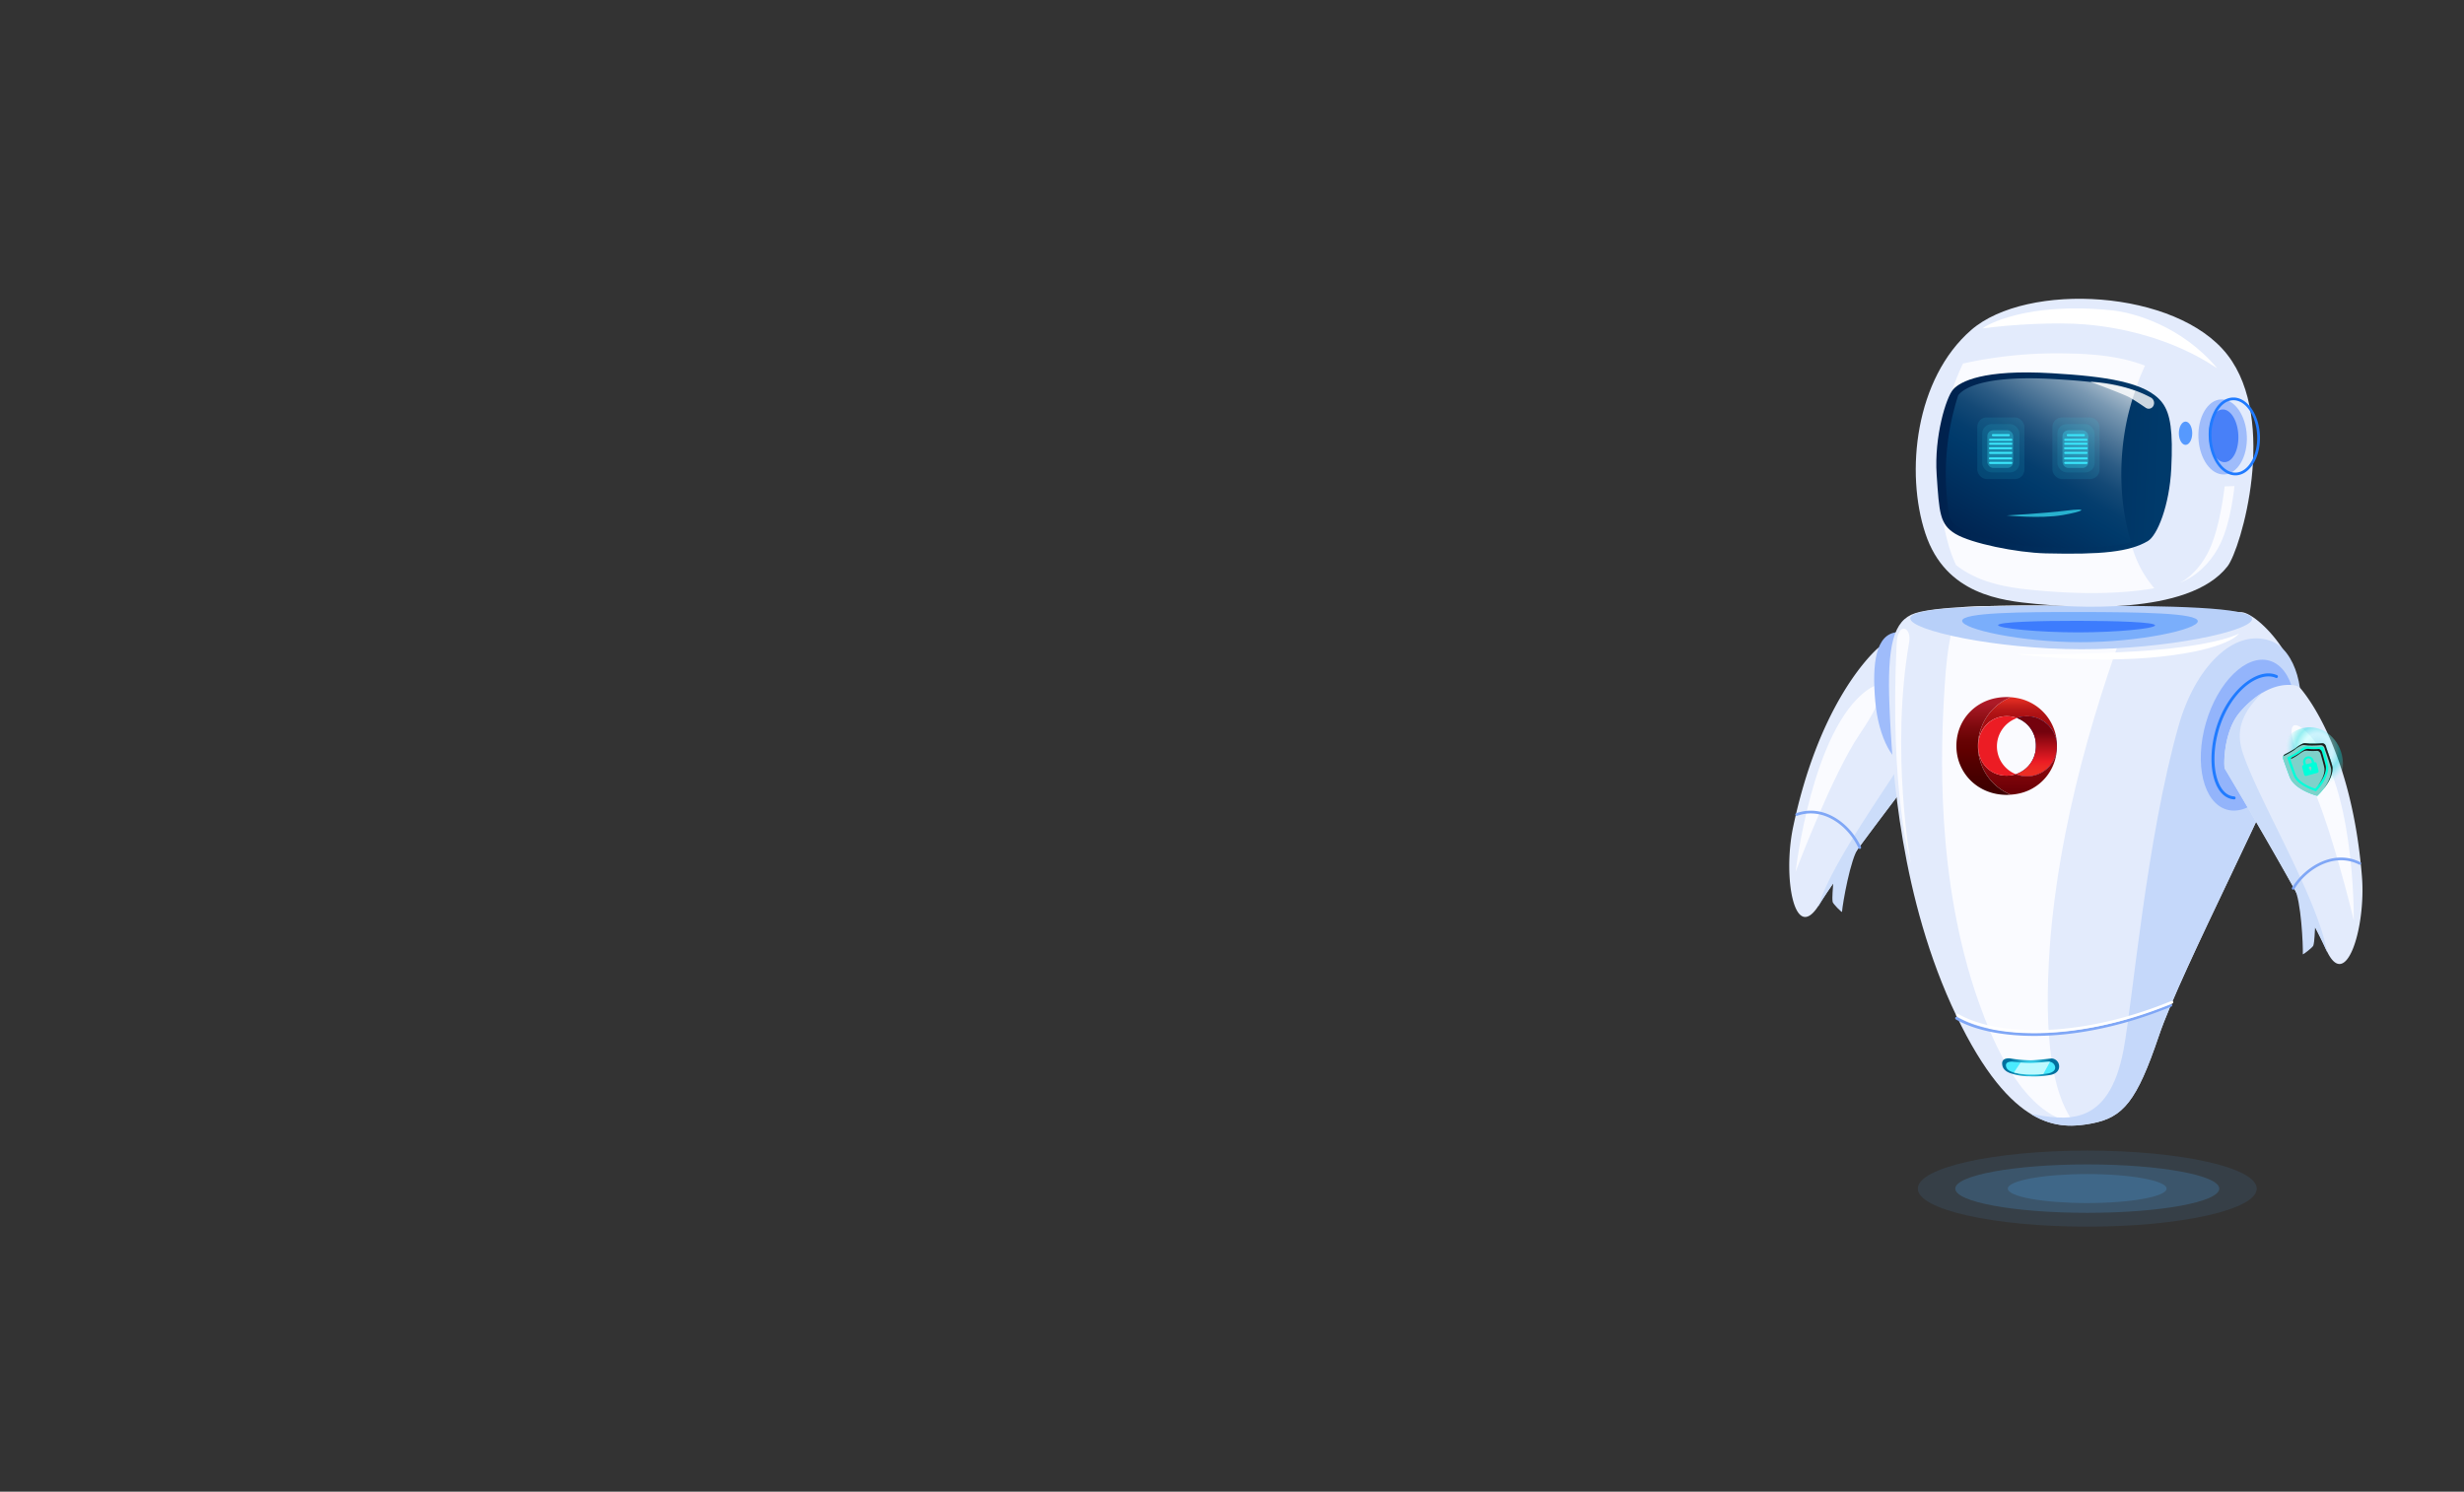 <svg xmlns="http://www.w3.org/2000/svg" xmlns:xlink="http://www.w3.org/1999/xlink" width="1024" height="620" viewBox="0 0 1024 620">
  <rect x="0" y="0" width="1024" height="620" fill="#333333" stroke="none"/>
  <defs>
    <style>
      .cls-1 {
        isolation: isolate;
      }

      .cls-2 {
        fill: none;
      }

      .cls-3, .cls-4 {
        fill: #51b2fb;
      }

      .cls-3, .cls-32 {
        opacity: 0.1;
      }

      .cls-4 {
        opacity: 0.2;
      }

      .cls-5 {
        fill: #e3ebfc;
      }

      .cls-6 {
        fill: #ccddfa;
      }

      .cls-7 {
        fill: #fafbff;
      }

      .cls-8 {
        fill: #80a7f6;
      }

      .cls-9 {
        fill: #9fbcfb;
      }

      .cls-10 {
        fill: #b8d0f9;
      }

      .cls-11, .cls-29, .cls-31 {
        fill: #207bff;
      }

      .cls-11, .cls-37 {
        opacity: 0.4;
      }

      .cls-12 {
        fill: #004bff;
        opacity: 0.5;
        mix-blend-mode: multiply;
      }

      .cls-13 {
        fill: #c5d8fa;
      }

      .cls-14 {
        fill: url(#_ÂÁ_Ï_ÌÌ_È_ËÂÌÚ_30);
      }

      .cls-15 {
        fill: #4aebff;
      }

      .cls-16, .cls-30 {
        fill: #fff;
      }

      .cls-17 {
        fill: #bef9ff;
      }

      .cls-18 {
        fill: url(#linear-gradient);
      }

      .cls-19 {
        fill: #ec1c24;
      }

      .cls-20 {
        fill: url(#linear-gradient-2);
      }

      .cls-21 {
        fill: url(#linear-gradient-3);
      }

      .cls-22 {
        fill: url(#linear-gradient-4);
      }

      .cls-23 {
        fill: url(#linear-gradient-5);
      }

      .cls-24 {
        fill: url(#linear-gradient-6);
      }

      .cls-25 {
        fill: url(#linear-gradient-7);
      }

      .cls-26 {
        fill: url(#_ÂÁ_Ï_ÌÌ_È_ËÂÌÚ_14);
      }

      .cls-27 {
        fill: url(#_ÂÁ_Ï_ÌÌ_È_ËÂÌÚ_18);
      }

      .cls-28 {
        fill: #4880f8;
      }

      .cls-30 {
        opacity: 0.8;
      }

      .cls-31 {
        opacity: 0.72;
      }

      .cls-32, .cls-33, .cls-34, .cls-35 {
        fill: #3ae6fb;
      }

      .cls-33 {
        opacity: 0.3;
      }

      .cls-35 {
        opacity: 0.7;
      }

      .cls-36 {
        fill: #93b4fb;
      }

      .cls-37 {
        mix-blend-mode: lighten;
        fill: url(#radial-gradient);
      }

      .cls-38 {
        fill: #00ffda;
      }

      .cls-39 {
        fill: #7fd1ca;
      }

      .cls-40 {
        fill: #1e1e1e;
      }
    </style>
    <radialGradient id="_ÂÁ_Ï_ÌÌ_È_ËÂÌÚ_30" data-name="¡ÂÁ˚ÏˇÌÌ˚È „‡‰ËÂÌÚ 30" cx="3723.99" cy="443.12" r="8.78" gradientTransform="matrix(-1, 0, 0, 1, 4568.39, 0)" gradientUnits="userSpaceOnUse">
      <stop offset="0" stop-color="#4aebff"/>
      <stop offset="1" stop-color="#00709e"/>
    </radialGradient>
    <linearGradient id="linear-gradient" x1="838.93" y1="289.74" x2="838.93" y2="338.16" gradientUnits="userSpaceOnUse">
      <stop offset="0.02" stop-color="#dd2a21"/>
      <stop offset="0.06" stop-color="#c8201b"/>
      <stop offset="0.1" stop-color="#b71717"/>
      <stop offset="0.15" stop-color="#ac1113"/>
      <stop offset="0.22" stop-color="#a50e12"/>
      <stop offset="0.43" stop-color="#a30d11"/>
      <stop offset="0.79" stop-color="#6b0006"/>
    </linearGradient>
    <linearGradient id="linear-gradient-2" x1="824.87" y1="291.9" x2="824.87" y2="326.66" gradientUnits="userSpaceOnUse">
      <stop offset="0" stop-color="#ad1a27"/>
      <stop offset="0.08" stop-color="#9e151f"/>
      <stop offset="0.28" stop-color="#7d090e"/>
      <stop offset="0.44" stop-color="#680304"/>
      <stop offset="0.56" stop-color="#610000"/>
      <stop offset="0.73" stop-color="#520000"/>
      <stop offset="1" stop-color="#3f0000"/>
    </linearGradient>
    <linearGradient id="linear-gradient-3" x1="93.01" y1="309.8" x2="115.52" y2="309.8" gradientTransform="matrix(-1, 0, 0, 1, 970.53, 0)" gradientUnits="userSpaceOnUse">
      <stop offset="0" stop-color="#be1349"/>
      <stop offset="0.24" stop-color="#be124e"/>
      <stop offset="0.25" stop-color="#be124e"/>
      <stop offset="1" stop-color="#7a0025"/>
    </linearGradient>
    <linearGradient id="linear-gradient-4" x1="85.55" y1="321.34" x2="115.62" y2="321.34" gradientTransform="matrix(-1, 0, 0, 1, 970.53, 0)" gradientUnits="userSpaceOnUse">
      <stop offset="0" stop-color="#282881"/>
      <stop offset="0.27" stop-color="#26257d"/>
      <stop offset="0.55" stop-color="#1f1b70"/>
      <stop offset="0.84" stop-color="#150c5b"/>
      <stop offset="1" stop-color="#0d004c"/>
    </linearGradient>
    <linearGradient id="linear-gradient-5" x1="92.66" y1="321.34" x2="115.52" y2="321.34" xlink:href="#linear-gradient-3"/>
    <linearGradient id="linear-gradient-6" x1="97.29" y1="309.7" x2="126.01" y2="309.7" xlink:href="#linear-gradient-4"/>
    <linearGradient id="linear-gradient-7" x1="846.79" y1="320.19" x2="846.79" y2="303.75" gradientUnits="userSpaceOnUse">
      <stop offset="0" stop-color="#ed2d24"/>
      <stop offset="0.12" stop-color="#ed2824"/>
      <stop offset="0.25" stop-color="#ec1c24"/>
      <stop offset="1" stop-color="#74020d"/>
    </linearGradient>
    <linearGradient id="_ÂÁ_Ï_ÌÌ_È_ËÂÌÚ_14" data-name="¡ÂÁ˚ÏˇÌÌ˚È „‡‰ËÂÌÚ 14" x1="3662.53" y1="364.97" x2="3760.24" y2="364.97" gradientTransform="matrix(-1, -0.05, -0.05, 1, 4578.95, 14.34)" gradientUnits="userSpaceOnUse">
      <stop offset="0" stop-color="#003a6b"/>
      <stop offset="1" stop-color="#00204c"/>
    </linearGradient>
    <linearGradient id="_ÂÁ_Ï_ÌÌ_È_ËÂÌÚ_18" data-name="¡ÂÁ˚ÏˇÌÌ˚È „‡‰ËÂÌÚ 18" x1="3692.7" y1="151.38" x2="3742.21" y2="234.8" gradientTransform="matrix(-1, 0, 0, 1, 4568.39, 0)" gradientUnits="userSpaceOnUse">
      <stop offset="0" stop-color="#cbd7e1"/>
      <stop offset="0.05" stop-color="#aec0d0"/>
      <stop offset="0.15" stop-color="#7998b2"/>
      <stop offset="0.26" stop-color="#4e7698"/>
      <stop offset="0.35" stop-color="#2c5c85"/>
      <stop offset="0.44" stop-color="#144976"/>
      <stop offset="0.53" stop-color="#053e6e"/>
      <stop offset="0.6" stop-color="#003a6b"/>
      <stop offset="1" stop-color="#00204c"/>
    </linearGradient>
    <radialGradient id="radial-gradient" cx="1941.55" cy="432.07" r="18.6" gradientTransform="matrix(-0.74, 0.02, 0.03, 0.82, 2387.53, -82.03)" gradientUnits="userSpaceOnUse">
      <stop offset="0" stop-color="#00ddde" stop-opacity="0.52"/>
      <stop offset="0.09" stop-color="#2de6e7" stop-opacity="0.65"/>
      <stop offset="0.2" stop-color="#63f1f1" stop-opacity="0.8"/>
      <stop offset="0.3" stop-color="#8af8f9" stop-opacity="0.91"/>
      <stop offset="0.38" stop-color="#a2fdfd" stop-opacity="0.98"/>
      <stop offset="0.43" stop-color="#abffff"/>
      <stop offset="0.46" stop-color="#9ffcfd"/>
      <stop offset="0.51" stop-color="#7ff6f6"/>
      <stop offset="0.58" stop-color="#4aebeb"/>
      <stop offset="0.66" stop-color="#03dcdd"/>
      <stop offset="0.66" stop-color="#00dbdc"/>
      <stop offset="0.69" stop-color="#08dcdd" stop-opacity="0.97"/>
      <stop offset="0.74" stop-color="#1fdfe0" stop-opacity="0.88"/>
      <stop offset="0.8" stop-color="#44e5e5" stop-opacity="0.73"/>
      <stop offset="0.87" stop-color="#78eced" stop-opacity="0.53"/>
      <stop offset="0.94" stop-color="#baf5f6" stop-opacity="0.27"/>
      <stop offset="1" stop-color="#fff" stop-opacity="0"/>
    </radialGradient>
  </defs>
  
  <g class="cls-1">
    <g id="Robot">
      <g id="fondo">
        <rect class="cls-2" width="1024" height="620"/>
      </g>
      <g id="sombra">
        <g>
          <ellipse class="cls-3" cx="867.44" cy="494.04" rx="70.43" ry="15.81"/>
          <ellipse class="cls-4" cx="867.44" cy="494.04" rx="54.86" ry="10.06"/>
          <path class="cls-4" d="M834.91,493.54c0,3.34,14.79,6,33,6s33-2.71,33-6-14.79-6.06-33-6.06S834.91,490.2,834.91,493.54Z" transform="translate(-0.5 0.5)"/>
        </g>
      </g>
      <g id="brazoIzquierdo">
        <g>
          <g>
            <path class="cls-5" d="M745.69,343.28c10.3-48.92,30.26-69.79,34.94-74.12a4.07,4.07,0,0,1,2.51-1.09c3.48-.22,12.45.68,21.26,13.69,6.09,9,4,23.52,3.42,24.22-5.72,7.33-41.64,53.53-51.19,69.34C746.25,392.52,741.3,364.19,745.69,343.28Z" transform="translate(-0.5 0.5)"/>
            <path class="cls-6" d="M804.45,281.81a40.63,40.63,0,0,0-8.36-9.29c.95,1.15,1.9,2.41,2.86,3.83,7.68,11.34,4,19,1.29,24.27-9.66,18.82-37.11,53.71-44.17,75.72.21-.31.41-.62.61-1,9.55-15.82,45.48-62,51.2-69.34C808.43,305.33,810.54,290.8,804.45,281.81Z" transform="translate(-0.5 0.5)"/>
            <path class="cls-7" d="M776.45,286.36c-23,16.57-29.73,75.53-29.73,75.53s15.23-40.58,26.8-57.51S784.31,280.7,776.45,286.36Z" transform="translate(-0.5 0.5)"/>
            <path class="cls-6" d="M762.38,365.84c-.13,3.44-.56,6.27-.27,8.51.1.78,3.86,4.55,3.9,4.15.28-3.56,3.48-22.06,6.9-26.75C774.12,350.09,762.5,362.42,762.38,365.84Z" transform="translate(-0.5 0.5)"/>
            <path class="cls-8" d="M773.31,352.34a.57.57,0,0,1-.44-.33c-4.33-9.37-14.74-17.26-25.5-13.42a.58.58,0,0,1-.73-.34.57.57,0,0,1,.34-.73c11.41-4.07,22.38,4.18,26.92,14a.57.57,0,0,1-.28.76A.55.55,0,0,1,773.31,352.34Z" transform="translate(-0.5 0.5)"/>
          </g>
          <path class="cls-9" d="M779.82,290.91c1.33,15.27,7.73,27.2,14.3,26.63s10.82-13.42,9.49-28.7-7.71-27-14.29-26.62C779.81,262.72,778.5,275.63,779.82,290.91Z" transform="translate(-0.5 0.5)"/>
        </g>
      </g>
      <g id="torso">
        <g>
          <path class="cls-5" d="M931.63,253.93c6.81-.43,30.86,23.69,23.63,47.1S907,402.54,897.75,429.89s-14.84,34.08-28,36.56-33.15,3.39-56.27-44.89-26.68-102.5-27.73-128.26,1.65-36,10.66-38.93C817.36,247.52,931.63,253.93,931.63,253.93Z" transform="translate(-0.5 0.5)"/>
          <path class="cls-7" d="M822.77,415.88c-17.92-50.79-15.77-105.39-14.1-131.25,1.1-17.2,3.13-27.34,7.09-32.79,19.1-1.07,47-.61,70.64.15-12.65,33.35-31.33,89.5-34.44,147.35-2.07,38.59,3.26,57.45,10.64,67.1C850.56,464,836.11,453.67,822.77,415.88Z" transform="translate(-0.5 0.5)"/>
          <path class="cls-10" d="M794.36,256.52c0,5,35.36,12.77,71,12.83s71.07-7.59,71.08-12.6-35.37-5.46-71.05-5.52S794.37,251.52,794.36,256.52Z" transform="translate(-0.5 0.5)"/>
          <path class="cls-11" d="M815.93,257.54c0,3.46,24.36,8.84,48.94,8.88s49-5.26,49-8.72-24.37-3.78-48.94-3.82S815.94,254.08,815.93,257.54Z" transform="translate(-0.5 0.5)"/>
          <path class="cls-12" d="M830.89,259.34c0,1.32,16.8,3,33.17,3s32.05-1.6,32.05-2.93-15.67-1.84-32-1.87S830.89,258,830.89,259.34Z" transform="translate(-0.5 0.5)"/>
          <path class="cls-13" d="M883.07,435.55c3.79-20.47,9.45-87.41,22.9-134.65,6.74-23.68,22.62-40.38,38-35.09,10.91,3.76,15.22,22.56,11.31,35.22C948,324.43,907,402.54,897.75,429.89s-14.84,34.08-28,36.56c-6.8,1.28-15.39,2.12-25.28-3.94C857.81,464.62,876.79,469.44,883.07,435.55Z" transform="translate(-0.5 0.5)"/>
          <path class="cls-14" d="M835.84,445.51a24.16,24.16,0,0,0,8.13,1.34,37.24,37.24,0,0,0,9.1-.66c1.7-.43,3.18-1.52,3.18-3.38h0a3.29,3.29,0,0,0-3.19-3.37s-7,.78-8.7.76a62.29,62.29,0,0,1-8.83-.83c-1.75,0-3.39.52-2.87,3C832.91,443.56,833.72,444.72,835.84,445.51Z" transform="translate(-0.5 0.5)"/>
          <path class="cls-15" d="M837,445.14a25.32,25.32,0,0,0,7,.95,39.24,39.24,0,0,0,7.87-.47c1.46-.31,2.74-1.09,2.74-2.41h0a2.6,2.6,0,0,0-2.75-2.41s-6.05.56-7.52.55a65.79,65.79,0,0,1-7.64-.59c-1.51,0-2.93.37-2.47,2.16C834.43,443.75,835.13,444.57,837,445.14Z" transform="translate(-0.5 0.5)"/>
          <path class="cls-8" d="M845.94,430.07c16.07,0,35.78-3.48,57-12.22a.57.57,0,0,0-.43-1.05c-39.61,16.28-73.69,14.21-88.6,5.41a.57.57,0,0,0-.58,1C820.46,427.38,831.79,430.07,845.94,430.07Z" transform="translate(-0.5 0.5)"/>
          <path class="cls-16" d="M846.36,428.8c16.07,0,35.78-3.48,57-12.22a.57.57,0,0,0-.43-1.05c-39.61,16.28-73.69,14.21-88.6,5.4a.57.57,0,1,0-.58,1C820.88,426.1,832.21,428.8,846.36,428.8Z" transform="translate(-0.5 0.5)"/>
          <path class="cls-7" d="M788.71,267.14c-3,61.9,5.88,91.19,5.88,91.19s-8.53-46.77-.66-92C795,260.16,789.18,257.47,788.71,267.14Z" transform="translate(-0.5 0.5)"/>
          <path class="cls-16" d="M931,262.82s-7,4.23-32.8,6.63-59.65,1.93-59.65,1.93,31.24,4.14,59.78,1.07S931,262.82,931,262.82Z" transform="translate(-0.5 0.5)"/>
          <path class="cls-17" d="M840.21,441.15c1.24.1,2.69.19,4.12.2s7.52-.55,7.52-.55a2.78,2.78,0,0,1,.58.06l-2.78,5.07a55.51,55.51,0,0,1-5.66.16,25.27,25.27,0,0,1-6.54-.83Z" transform="translate(-0.5 0.5)"/>
          <g>
            <path class="cls-18" d="M822.52,309.55a21.86,21.86,0,0,1,13.63-20.25,21.69,21.69,0,0,1,2.44.31,20.13,20.13,0,0,1,16.74,19.17c0,.22,0,.44,0,.66v.24a12.48,12.48,0,0,0-16.54-11.77c1.23-.44,1.18-.44-.08,0a12.16,12.16,0,0,0-4.21-.73c-7,0-11.9,5.61-11.9,12.35v.11c0,6.74,4.83,12.24,11.79,12.24a12.26,12.26,0,0,0,3.84-.61,12.47,12.47,0,0,0,17.1-11.38,19.94,19.94,0,0,1-16.62,19.59,23.37,23.37,0,0,1-2.55.31A21.84,21.84,0,0,1,822.52,309.55Z" transform="translate(-0.5 0.5)"/>
            <path class="cls-19" d="M830.39,309.7a12.48,12.48,0,0,0,7.85,11.59,12.26,12.26,0,0,1-3.84.61c-7,0-11.79-5.5-11.79-12.24v-.11c0-6.74,4.94-12.35,11.9-12.35a12.16,12.16,0,0,1,4.21.73c1.26-.46,1.31-.46.08,0A12.49,12.49,0,0,0,830.39,309.7Z" transform="translate(-0.5 0.5)"/>
            <path class="cls-20" d="M834.4,289.23c.59,0,1.18,0,1.75.07a21.86,21.86,0,0,0,0,40.51c-.55,0-1.1.07-1.66.07-12.13,0-20.94-9.15-20.94-20.33v-.11C813.57,298.26,822.27,289.23,834.4,289.23Z" transform="translate(-0.5 0.5)"/>
            <path class="cls-21" d="M855.34,309.7v0Z" transform="translate(-0.5 0.5)"/>
            <path class="cls-22" d="M838.58,321.17c1.31.46,1.29.47,0,0Z" transform="translate(-0.5 0.5)"/>
            <path class="cls-23" d="M838.58,321.17c1.31.46,1.29.47,0,0Z" transform="translate(-0.5 0.5)"/>
            <path class="cls-24" d="M842.87,322.18a12.47,12.47,0,0,1-4.63-.89l.34-.12c1.29.47,1.31.46,0,0a12.17,12.17,0,0,0,8-11.62v-.11a12,12,0,0,0-7.88-11.51l.07,0a12.48,12.48,0,0,1,16.54,11.77v.23A12.48,12.48,0,0,1,842.87,322.18Z" transform="translate(-0.5 0.5)"/>
            <path class="cls-25" d="M842.87,322.18a12.47,12.47,0,0,1-4.63-.89l.34-.12c1.29.47,1.31.46,0,0a12.17,12.17,0,0,0,8-11.62v-.11a12,12,0,0,0-7.88-11.51l.07,0a12.48,12.48,0,0,1,16.54,11.77v.23A12.48,12.48,0,0,1,842.87,322.18Z" transform="translate(-0.5 0.5)"/>
          </g>
        </g>
      </g>
      <g id="cabeza">
        <g>
          <g>
            <path class="cls-5" d="M926.21,234.9c-16.24,20.91-65.94,16.92-79.78,15.6s-37.31-3.73-45.76-29.22-4.22-64.39,19-84.6S905.09,119.76,926.21,147,931.84,227.65,926.21,234.9Z" transform="translate(-0.5 0.5)"/>
            <path class="cls-16" d="M921.92,152.56c-.93-.32-20.12-15.25-54.87-18.22-12-1-30.6,0-42.57,1.66,1.19-1.27,18.37-11.2,53.83-7.5C887,129.4,907,134.81,921.92,152.56Z" transform="translate(-0.5 0.5)"/>
            <path class="cls-7" d="M858.74,146.39c11.19.18,22.4,1,32.94,5l.25.1c-10.95,23.18-11.85,53.39-5.44,75A45.52,45.52,0,0,0,895.81,244c-19.34,3.4-41,1.63-49.38.83-9.16-.88-22.52-2.24-33-10.43a52.79,52.79,0,0,1-3-7.91c-6.49-21.88-5.48-52.6,5.88-75.9A180.47,180.47,0,0,1,858.74,146.39Z" transform="translate(-0.5 0.5)"/>
            <path class="cls-26" d="M899.19,167c-6.45-8.77-24-11.07-46.05-12.38-28.42-1.69-38,3.45-40.93,6.73s-7.94,19.61-6.86,35.47,1.26,20.63,7.79,24.57,25.37,7.81,37.54,8.11c23.08.56,34.71-.57,42.42-5.1,3.95-2.31,9-14.79,9.75-30.18S902.54,171.52,899.19,167Z" transform="translate(-0.5 0.5)"/>
            <path class="cls-27" d="M853.94,157.05c13.68.79,25.57,2,33.93,4.93-7.32,20.31-7.36,44.39-1.93,62.21.06.21.13.4.2.6-7.31,2.12-17.78,2.62-34.56,2.23-11.68-.28-29.76-3.89-36-7.58a11.12,11.12,0,0,1-4.91-5.11,106.18,106.18,0,0,1,3.61-50.47,5,5,0,0,1,.41-.52C817.45,160.27,826.67,155.47,853.94,157.05Z" transform="translate(-0.5 0.5)"/>
            <path class="cls-9" d="M914.13,181.55c.39,8.62,5.2,15.4,10.75,15.16s9.75-7.43,9.37-16.05-5.2-15.4-10.75-15.15S913.75,172.94,914.13,181.55Z" transform="translate(-0.5 0.5)"/>
            <path class="cls-28" d="M918.53,180.91c.27,6,3.22,10.83,6.58,10.68s5.88-5.18,5.61-11.23-3.21-10.82-6.58-10.67S918.26,174.86,918.53,180.91Z" transform="translate(-0.5 0.5)"/>
            <path class="cls-29" d="M929.47,197.07h.31c5.86-.26,10.31-7.73,9.91-16.64s-5.5-16-11.34-15.7c-2.89.13-5.51,2-7.38,5.17a21.18,21.18,0,0,0-2.53,11.47l.57,0-.57,0C918.83,190.12,923.75,197.07,929.47,197.07Zm-.8-31.22c5.12,0,9.52,6.47,9.88,14.62s-3.58,15.22-8.82,15.45-9.78-6.32-10.15-14.61A20,20,0,0,1,922,170.46c1.66-2.86,3.95-4.49,6.44-4.6Z" transform="translate(-0.5 0.5)"/>
            <path class="cls-7" d="M929.1,201.53l-4.08.14s-1.74,16.93-6.61,26.87-11.82,13.13-11.82,13.13,10.44-3.38,16.69-16.27C927.79,216.11,929.1,201.53,929.1,201.53Z" transform="translate(-0.5 0.5)"/>
            <path class="cls-30" d="M895.36,168.27v0a2.16,2.16,0,0,1-3.11.73c-2-1.36-5-3.38-6.74-4.33-2.74-1.49-16.31-6.5-16.31-6.5s13.6.28,25.15,6.56A2.56,2.56,0,0,1,895.36,168.27Z" transform="translate(-0.5 0.5)"/>
          </g>
          <path class="cls-31" d="M906,179.57c0,2.67,1.25,4.84,2.78,4.84s2.78-2.17,2.78-4.84-1.25-4.84-2.78-4.84S906,176.9,906,179.57Z" transform="translate(-0.5 0.5)"/>
        </g>
      </g>
      <g id="ojos">
        <g>
          <rect class="cls-32" x="853.45" y="173" width="19.6" height="25.61" rx="3.93" transform="translate(1726 372.11) rotate(180)"/>
          <rect class="cls-32" x="855.5" y="175.75" width="15.49" height="20.1" rx="3.93" transform="translate(1726 372.11) rotate(180)"/>
          <rect class="cls-33" x="857.64" y="178.33" width="10.75" height="15.65" rx="2.44" transform="translate(1725.52 372.82) rotate(180)"/>
          <path class="cls-34" d="M858.78,184.37h8.83a.43.43,0,1,0,0-.86h-8.83a.43.43,0,0,0,0,.86Z" transform="translate(-0.5 0.5)"/>
          <path class="cls-34" d="M858.78,186.23h8.83a.43.43,0,1,0,0-.85h-8.83a.43.43,0,1,0,0,.85Z" transform="translate(-0.5 0.5)"/>
          <path class="cls-34" d="M858.78,188.17h8.83a.43.43,0,0,0,.43-.43.43.43,0,0,0-.43-.43h-8.83a.43.43,0,0,0-.43.43A.44.44,0,0,0,858.78,188.17Z" transform="translate(-0.5 0.5)"/>
          <path class="cls-34" d="M859.91,180.79h6.57a.43.43,0,1,0,0-.85h-6.57a.43.43,0,1,0,0,.85Z" transform="translate(-0.5 0.5)"/>
          <path class="cls-34" d="M858.78,182.73h8.83a.43.43,0,0,0,.43-.43.43.43,0,0,0-.43-.43h-8.83a.43.43,0,0,0-.43.43A.44.44,0,0,0,858.78,182.73Z" transform="translate(-0.5 0.5)"/>
          <path class="cls-34" d="M858.78,190.46h8.83a.43.43,0,1,0,0-.85h-8.83a.43.43,0,1,0,0,.85Z" transform="translate(-0.5 0.5)"/>
          <path class="cls-34" d="M858.78,192.33h8.83a.43.43,0,1,0,0-.86h-8.83a.43.43,0,0,0,0,.86Z" transform="translate(-0.5 0.5)"/>
        </g>
        <g>
          <rect class="cls-32" x="822.21" y="173" width="19.6" height="25.61" rx="3.93" transform="translate(1663.53 372.11) rotate(180)"/>
          <rect class="cls-32" x="824.27" y="175.75" width="15.49" height="20.1" rx="3.93" transform="translate(1663.53 372.11) rotate(180)"/>
          <rect class="cls-33" x="826.4" y="178.33" width="10.75" height="15.65" rx="2.44" transform="translate(1663.06 372.82) rotate(180)"/>
          <path class="cls-34" d="M827.55,184.37h8.83a.43.43,0,0,0,0-.86h-8.83a.43.43,0,1,0,0,.86Z" transform="translate(-0.5 0.5)"/>
          <path class="cls-34" d="M827.55,186.23h8.83a.43.43,0,0,0,0-.85h-8.83a.43.43,0,1,0,0,.85Z" transform="translate(-0.5 0.5)"/>
          <path class="cls-34" d="M827.55,188.17h8.83a.43.43,0,0,0,.42-.43.42.42,0,0,0-.42-.43h-8.83a.43.43,0,0,0-.43.43A.43.43,0,0,0,827.55,188.17Z" transform="translate(-0.5 0.5)"/>
          <path class="cls-34" d="M828.67,180.79h6.58a.43.43,0,1,0,0-.85h-6.58a.43.43,0,0,0,0,.85Z" transform="translate(-0.5 0.5)"/>
          <path class="cls-34" d="M827.55,182.73h8.83a.43.43,0,0,0,.42-.43.42.42,0,0,0-.42-.43h-8.83a.43.43,0,0,0-.43.43A.43.43,0,0,0,827.55,182.73Z" transform="translate(-0.5 0.5)"/>
          <path class="cls-34" d="M827.55,190.46h8.83a.43.43,0,0,0,0-.85h-8.83a.43.43,0,1,0,0,.85Z" transform="translate(-0.5 0.5)"/>
          <path class="cls-34" d="M827.55,192.33h8.83a.43.43,0,0,0,0-.86h-8.83a.43.43,0,1,0,0,.86Z" transform="translate(-0.5 0.5)"/>
        </g>
      </g>
      <g id="boca">
        <path class="cls-35" d="M859.17,211.74c-8.85,1.12-24.71,2-24.71,2s14,1.43,23.18-.15S868.68,210.53,859.17,211.74Z" transform="translate(-0.5 0.5)"/>
      </g>
      <g id="brazoDerecho">
        <g>
          <path class="cls-36" d="M917.23,300c-4.9,17.08-1,33.19,8.67,36s21.53-8.81,26.44-25.89,1-33.18-8.68-36S922.14,283,917.23,300Z" transform="translate(-0.5 0.5)"/>
          <path class="cls-29" d="M929,331.77a.62.62,0,0,0,.06-1.23c-2.33-.15-4.24-1.49-5.7-4-4-6.92-3.25-20,1.8-30.4,6.05-12.43,15.71-17.39,21.2-14.86a.62.62,0,0,0,.51-1.12c-6.89-3.18-17.13,3.75-22.81,15.45-5.23,10.74-6,24.31-1.76,31.55,1.65,2.84,4,4.43,6.68,4.6Z" transform="translate(-0.5 0.5)"/>
          <g>
            <path class="cls-5" d="M982.08,363.73c-4.07-49.83-21.26-73-25.36-77.92a4.05,4.05,0,0,0-2.35-1.39c-3.43-.66-12.44-.89-22.82,10.91-7.16,8.16-6.89,22.83-6.43,23.6,4.76,8,34.6,58.33,42.09,75.22C975.35,412.51,983.82,385,982.08,363.73Z" transform="translate(-0.5 0.5)"/>
            <path class="cls-6" d="M931.5,295.38a40.63,40.63,0,0,1,9.46-8.17c-1.08,1-2.19,2.15-3.31,3.44-9,10.28-6.35,18.37-4.33,23.92,7.22,19.88,30.07,57.94,34.32,80.66-.17-.33-.33-.67-.49-1C959.66,377.31,929.82,327,925.06,319,924.6,318.21,924.33,303.53,931.5,295.38Z" transform="translate(-0.5 0.5)"/>
            <path class="cls-7" d="M958.7,303.4c20.76,19.33,20,78.66,20,78.66s-10-42.17-19.38-60.41S951.62,296.8,958.7,303.4Z" transform="translate(-0.5 0.5)"/>
            <path class="cls-6" d="M962.7,384c-.31,3.42-.23,6.29-.8,8.48-.2.75-4.41,4-4.39,3.62.16-3.56-.69-22.32-3.49-27.4C953,366.92,963,380.61,962.7,384Z" transform="translate(-0.5 0.5)"/>
            <path class="cls-8" d="M953.54,369.25A.57.57,0,0,0,954,369c5.47-8.75,16.78-15.28,27-10.11a.57.57,0,0,0,.51-1c-10.8-5.47-22.72,1.34-28.46,10.53a.57.57,0,0,0,.48.87Z" transform="translate(-0.5 0.5)"/>
          </g>
          <g>
            <path class="cls-37" d="M946.65,317.51c.26,8.45,6.63,15.1,14.24,14.87s13.57-7.26,13.31-15.71-6.63-15.1-14.24-14.87S946.4,309.07,946.65,317.51Z" transform="translate(-0.5 0.5)"/>
            <g>
              <path class="cls-38" d="M969.85,318.4c.19,2.84-1.4,5.81-3,8.07a28.06,28.06,0,0,1-3.31,3.81S954.72,328,952.3,323c-.5-1.06-2.81-7.67-2.81-7.67s-.69-1.6.61-2.33a41,41,0,0,0,4.45-2.52,13,13,0,0,1,3-1.91c.84-.3,1.21-.13,2.76,0a48.16,48.16,0,0,0,5.24-.14c1.54,0,1.72,1.74,1.72,1.74S969.77,317.21,969.85,318.4Z" transform="translate(-0.5 0.5)"/>
              <path class="cls-39" d="M965.52,308.42a46,46,0,0,1-5.24.13c-1.55-.11-1.92-.28-2.76,0a12.84,12.84,0,0,0-3,1.91A41,41,0,0,1,950.1,313c-1.3.73-.61,2.33-.61,2.33s2.3,6.61,2.81,7.66c2.41,5.05,11.2,7.29,11.2,7.29h0s6.72-6.19,6.35-11.88c-.08-1.19-2.61-8.24-2.61-8.24S967.06,308.38,965.52,308.42Zm.46,1.83a53.15,53.15,0,0,1,2.12,8c.16,2.45-1.42,5.48-2.73,7.31A27.65,27.65,0,0,1,963,328.4a26.3,26.3,0,0,1-3.39-1.34c-2.05-1-4.69-2.58-5.74-4.77-.34-.72-1.86-5-2.74-7.53l0-.09a2.06,2.06,0,0,1-.07-.32l1.12-.58a25.88,25.88,0,0,0,3.42-2c1.34-1,2.19-2.37,5-1.84a15,15,0,0,0,4,0l1.29,0A2.9,2.9,0,0,1,966,310.25Z" transform="translate(-0.5 0.5)"/>
              <path class="cls-40" d="M967.25,310.16s-.19-1.78-1.73-1.74a48.33,48.33,0,0,1-5.24.13c-1.55-.11-1.92-.28-2.76,0a12.64,12.64,0,0,0-3,1.91A41,41,0,0,1,950.1,313a1.46,1.46,0,0,0-.71.85.42.42,0,0,1,.12-.08,41.15,41.15,0,0,0,4.45-2.53,12.51,12.51,0,0,1,3-1.9c.84-.31,1.21-.14,2.76,0a43.49,43.49,0,0,0,5.23-.13c1.55,0,1.73,1.74,1.73,1.74s2.53,7.05,2.61,8.25c.19,2.95-1.53,6-3.23,8.33,1.87-2.33,4-5.8,3.82-9.1C969.77,317.21,967.25,310.16,967.25,310.16Z" transform="translate(-0.5 0.5)"/>
              <path class="cls-39" d="M961.09,318.55a.55.55,0,0,1-.13.52l.11.41a.12.12,0,0,1-.08.14l-.33.09a.13.13,0,0,1-.15-.08l-.1-.42a.54.54,0,0,1-.38-.38.55.55,0,1,1,1.06-.28Z" transform="translate(-0.5 0.5)"/>
              <path class="cls-39" d="M961.08,315.73l.22.81-2.44.64-.21-.81a1.26,1.26,0,1,1,2.43-.64Z" transform="translate(-0.5 0.5)"/>
              <path class="cls-39" d="M964,310.83a26.31,26.31,0,0,1-3.69,0,3.54,3.54,0,0,0-1.83.15h0a5.2,5.2,0,0,0-.89.48c-.4.25-.89.58-1.42,1a27,27,0,0,1-3.14,1.82c-.91.53-.4,1.73-.4,1.73s1.7,5,2.07,5.74c1.76,3.78,8,5.52,8,5.52h0s4.7-4.87,4.38-9.09c-.07-.88-1.6-6.08-1.6-6.08S965.12,310.82,964,310.83Zm.05,9.05a.68.68,0,0,1-.48.84L958.92,322a.69.69,0,0,1-.84-.49l-.83-3.16a.69.69,0,0,1,.49-.84l.17,0-.21-.81a2.24,2.24,0,1,1,4.34-1.14l.21.81.18-.05a.68.68,0,0,1,.83.49Z" transform="translate(-0.5 0.5)"/>
              <path class="cls-40" d="M965.5,312.12s-.37-1.3-1.46-1.29a26.33,26.33,0,0,1-3.69,0,3.38,3.38,0,0,0-1.82.15h0a6.05,6.05,0,0,0-.89.48c-.4.25-.89.58-1.42,1a27,27,0,0,1-3.14,1.82,1.06,1.06,0,0,0-.52.72,23.61,23.61,0,0,0,3.06-1.78c.54-.4,1-.73,1.43-1a5.46,5.46,0,0,1,.89-.49h0a3.38,3.38,0,0,1,1.82-.15,29.79,29.79,0,0,0,3.69,0c1.08,0,1.46,1.28,1.46,1.28s1.53,5.2,1.59,6.09c.21,2.61-1.53,5.49-2.88,7.29,1.34-1.66,3.71-5,3.47-8.06C967,317.32,965.5,312.12,965.5,312.12Z" transform="translate(-0.5 0.5)"/>
            </g>
          </g>
        </g>
      </g>
    </g>
  </g>
</svg>
